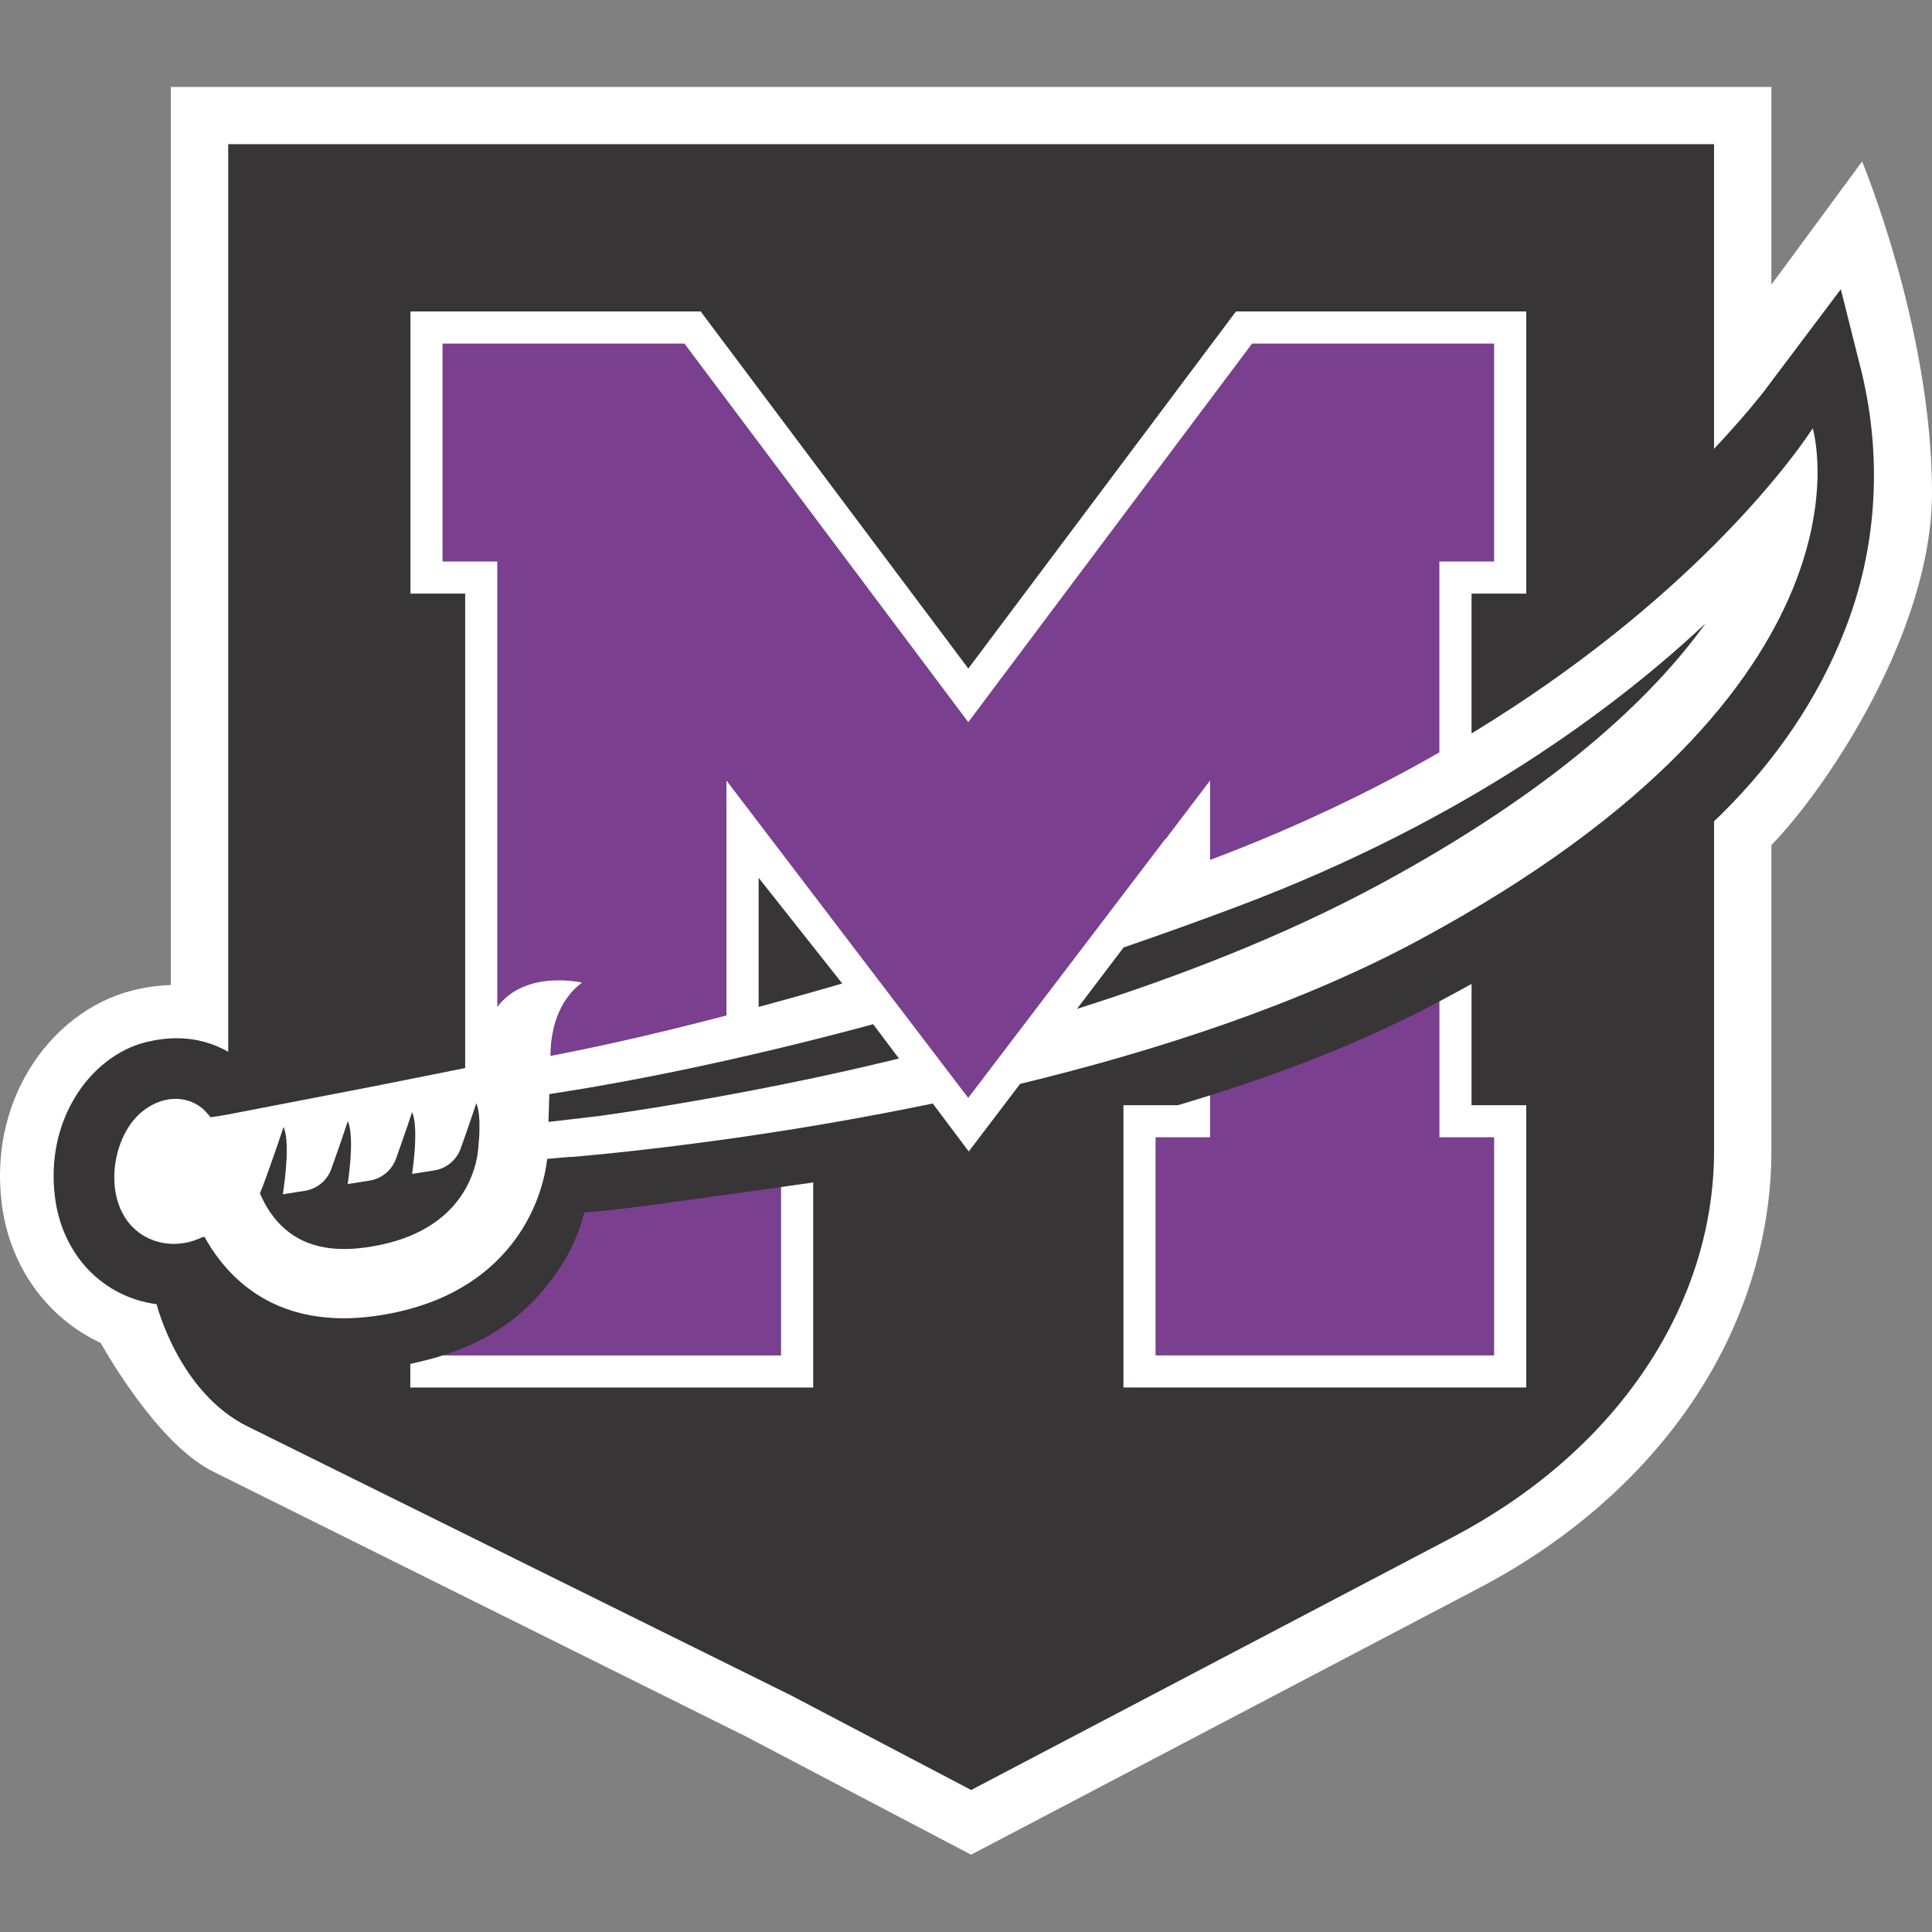 <svg width="200" height="200" viewBox="0 0 200 200" fill="none" xmlns="http://www.w3.org/2000/svg">
<rect x="0" y="0" width="200" height="200" fill="#808080" stroke="none"/>
<g clip-path="url(#clip0_11_241923)">
<path d="M192.763 16.718L183.375 29.466V9H17.687V101.97C16.406 102.015 15.097 102.189 13.789 102.513C9.42 103.59 5.472 106.621 2.955 110.834C0.554 114.85 -0.412 119.551 0.16 124.435C0.938 131.094 4.909 136.453 10.417 139.018C12.091 141.939 17.041 149.954 22.234 152.423L77.224 179.763L97.761 190.544L100.528 191.995L103.296 190.544L153.181 164.354C162.321 159.557 169.929 152.912 175.177 145.139C180.543 137.197 183.375 128.191 183.375 119.095V87.483C189.208 81.476 200 65.296 200 51C200 34.067 192.763 16.714 192.763 16.714" fill="white"/>
<path d="M192.603 38.079L190.562 29.941L182.593 40.53C182.542 40.594 180.786 42.894 177.437 46.468V14.924H23.625V108.884C22.147 108.031 20.354 107.479 18.295 107.479C17.266 107.479 16.2 107.616 15.12 107.88C12.183 108.606 9.484 110.71 7.723 113.663C5.952 116.625 5.243 120.126 5.673 123.791C6.382 129.866 10.614 134.266 16.209 135.01L16.223 135.042C16.223 135.042 18.497 144.134 25.629 147.663L81.854 175.491L98.873 184.428L100.533 185.3L143.853 162.556L150.418 159.11C152.348 158.096 154.187 156.996 155.935 155.833C159.874 153.204 163.342 150.205 166.279 146.919C166.37 146.814 166.462 146.713 166.553 146.608C173.535 138.662 177.441 129.086 177.441 119.095V85.013C177.689 84.776 177.94 84.543 178.178 84.306C183.929 78.628 188.224 72.238 190.947 65.305C191.061 65.008 191.175 64.716 191.285 64.419C194.414 55.994 194.794 46.792 192.607 38.074" fill="#373535"/>
<path d="M142.622 91.654C132.845 96.931 121.893 101.143 111.49 104.439L116.316 98.081C120.196 96.748 124.185 95.32 128.266 93.781C151.84 84.895 167.477 73.055 176.554 64.538C170.945 72.334 160.825 81.837 142.622 91.659M78.537 104.238V90.874L87.188 101.81C84.251 102.668 81.122 103.54 78.537 104.238ZM87.705 110.833C78.875 112.823 69.25 114.526 61.985 115.535L56.779 116.142L56.866 113.257C64.794 112.066 76.432 109.793 90.39 106.027L93.058 109.578C91.2 110.03 89.407 110.45 87.705 110.833ZM28.63 126.343C27.829 125.421 27.298 124.435 26.955 123.645C26.941 123.609 26.923 123.577 26.909 123.54C27.733 121.537 29.357 116.662 29.357 116.662C29.984 118.145 29.576 121.674 29.279 123.632L31.562 123.271C32.816 123.075 33.863 122.208 34.293 121.016C35.098 118.798 36.009 116.055 36.009 116.055C36.59 117.429 36.283 120.564 35.995 122.573L38.255 122.217C39.513 122.02 40.556 121.149 40.991 119.957C41.782 117.767 42.661 115.124 42.661 115.124C43.233 116.47 42.944 119.51 42.661 121.523L44.953 121.162C46.211 120.966 47.258 120.094 47.688 118.899C48.466 116.735 49.308 114.202 49.308 114.202C49.592 114.873 49.665 115.968 49.628 117.146C49.628 117.301 49.614 117.456 49.61 117.607C49.601 117.84 49.578 118.059 49.56 118.278H49.546C49.546 118.378 49.541 118.565 49.518 118.812C49.491 119.077 49.459 119.332 49.422 119.583C49.345 120.058 49.217 120.624 49.001 121.249C48.027 124.12 45.319 128.127 37.775 129.145C33.726 129.693 30.734 128.776 28.625 126.347M187.652 44.332C187.652 44.332 184.514 49.357 177.432 56.436C171.75 62.119 163.524 69.125 152.334 75.926V61.453H157.998V32.241H127.946L126.948 33.574L100.24 69.207L73.532 33.574L72.535 32.241H42.491V61.453H48.155V110.564L38.932 112.408L23.629 115.366C23.167 115.457 22.403 115.571 21.808 115.658C21.557 115.357 21.127 114.868 20.834 114.645C20.418 114.33 19.946 114.083 19.443 113.937C17.32 113.303 15.097 114.375 13.775 116.023C11.282 119.127 10.897 124.955 14.333 127.557C16.232 128.995 18.757 129.113 20.861 128.109C20.861 128.109 20.87 128.109 20.893 128.105C20.907 128.105 20.925 128.096 20.953 128.091C21.003 128.077 21.076 128.05 21.159 128.018C21.593 128.808 22.119 129.638 22.765 130.46C25.162 133.532 29.133 136.466 35.579 136.466C36.576 136.466 37.633 136.398 38.749 136.243C51.733 134.49 55.987 125.649 56.646 119.967H56.669L59.066 119.757V119.779C60.022 119.697 61.239 119.588 62.676 119.442H62.68C69.758 118.73 82.302 117.196 96.557 114.234L100.222 119.113L100.286 119.2L100.377 119.081L105.602 112.203C119.642 108.802 134.511 103.996 146.986 97.264C195.732 70.965 187.652 44.337 187.652 44.337" fill="white"/>
<path d="M149.004 58.13H154.668V35.569H129.611L100.236 74.758L85.546 55.163L70.856 35.569H45.813V58.13H51.477V104.243C54.391 100.336 60.247 101.723 60.247 101.723C58.261 103.184 56.989 105.831 56.985 109.309C60.731 108.593 66.661 107.356 75.202 105.124V80.801L100.231 113.654L120.626 86.858H120.667L125.265 80.801V89.021C125.265 89.021 125.292 89.012 125.306 89.007C134.282 85.625 142.151 81.814 149.004 77.884V58.126V58.13ZM80.852 140.314V122.883C71.446 124.166 64.634 125.225 60.48 125.512C59.606 129.132 57.511 132.345 55.05 134.842C52.721 137.202 49.775 139.064 45.804 140.319H80.852V140.314ZM125.265 113.394C133.001 110.952 140.554 108.018 147.407 104.499C147.947 104.22 148.473 103.942 149.004 103.663V117.735H154.668V140.31H119.629V117.735H125.265V113.39V113.394Z" fill="#7A3F8E"/>
<path d="M80.852 140.314H45.804C45.058 140.593 43.645 140.921 42.474 141.195V143.637H84.183V122.409C83.048 122.573 81.936 122.733 80.852 122.879V140.31V140.314Z" fill="white"/>
<path d="M152.334 114.412V101.855C151.255 102.458 150.143 103.06 149.004 103.663V117.735H154.667V140.309H119.628V117.735H125.265V113.389C124.157 113.741 123.046 114.079 121.934 114.412H116.298V143.632H157.998V114.412H152.334Z" fill="white"/>
</g>
<defs>
<clipPath id="clip0_11_241923">
<rect width="200" height="183" fill="white" transform="translate(0 9)"/>
</clipPath>
</defs>
</svg>
